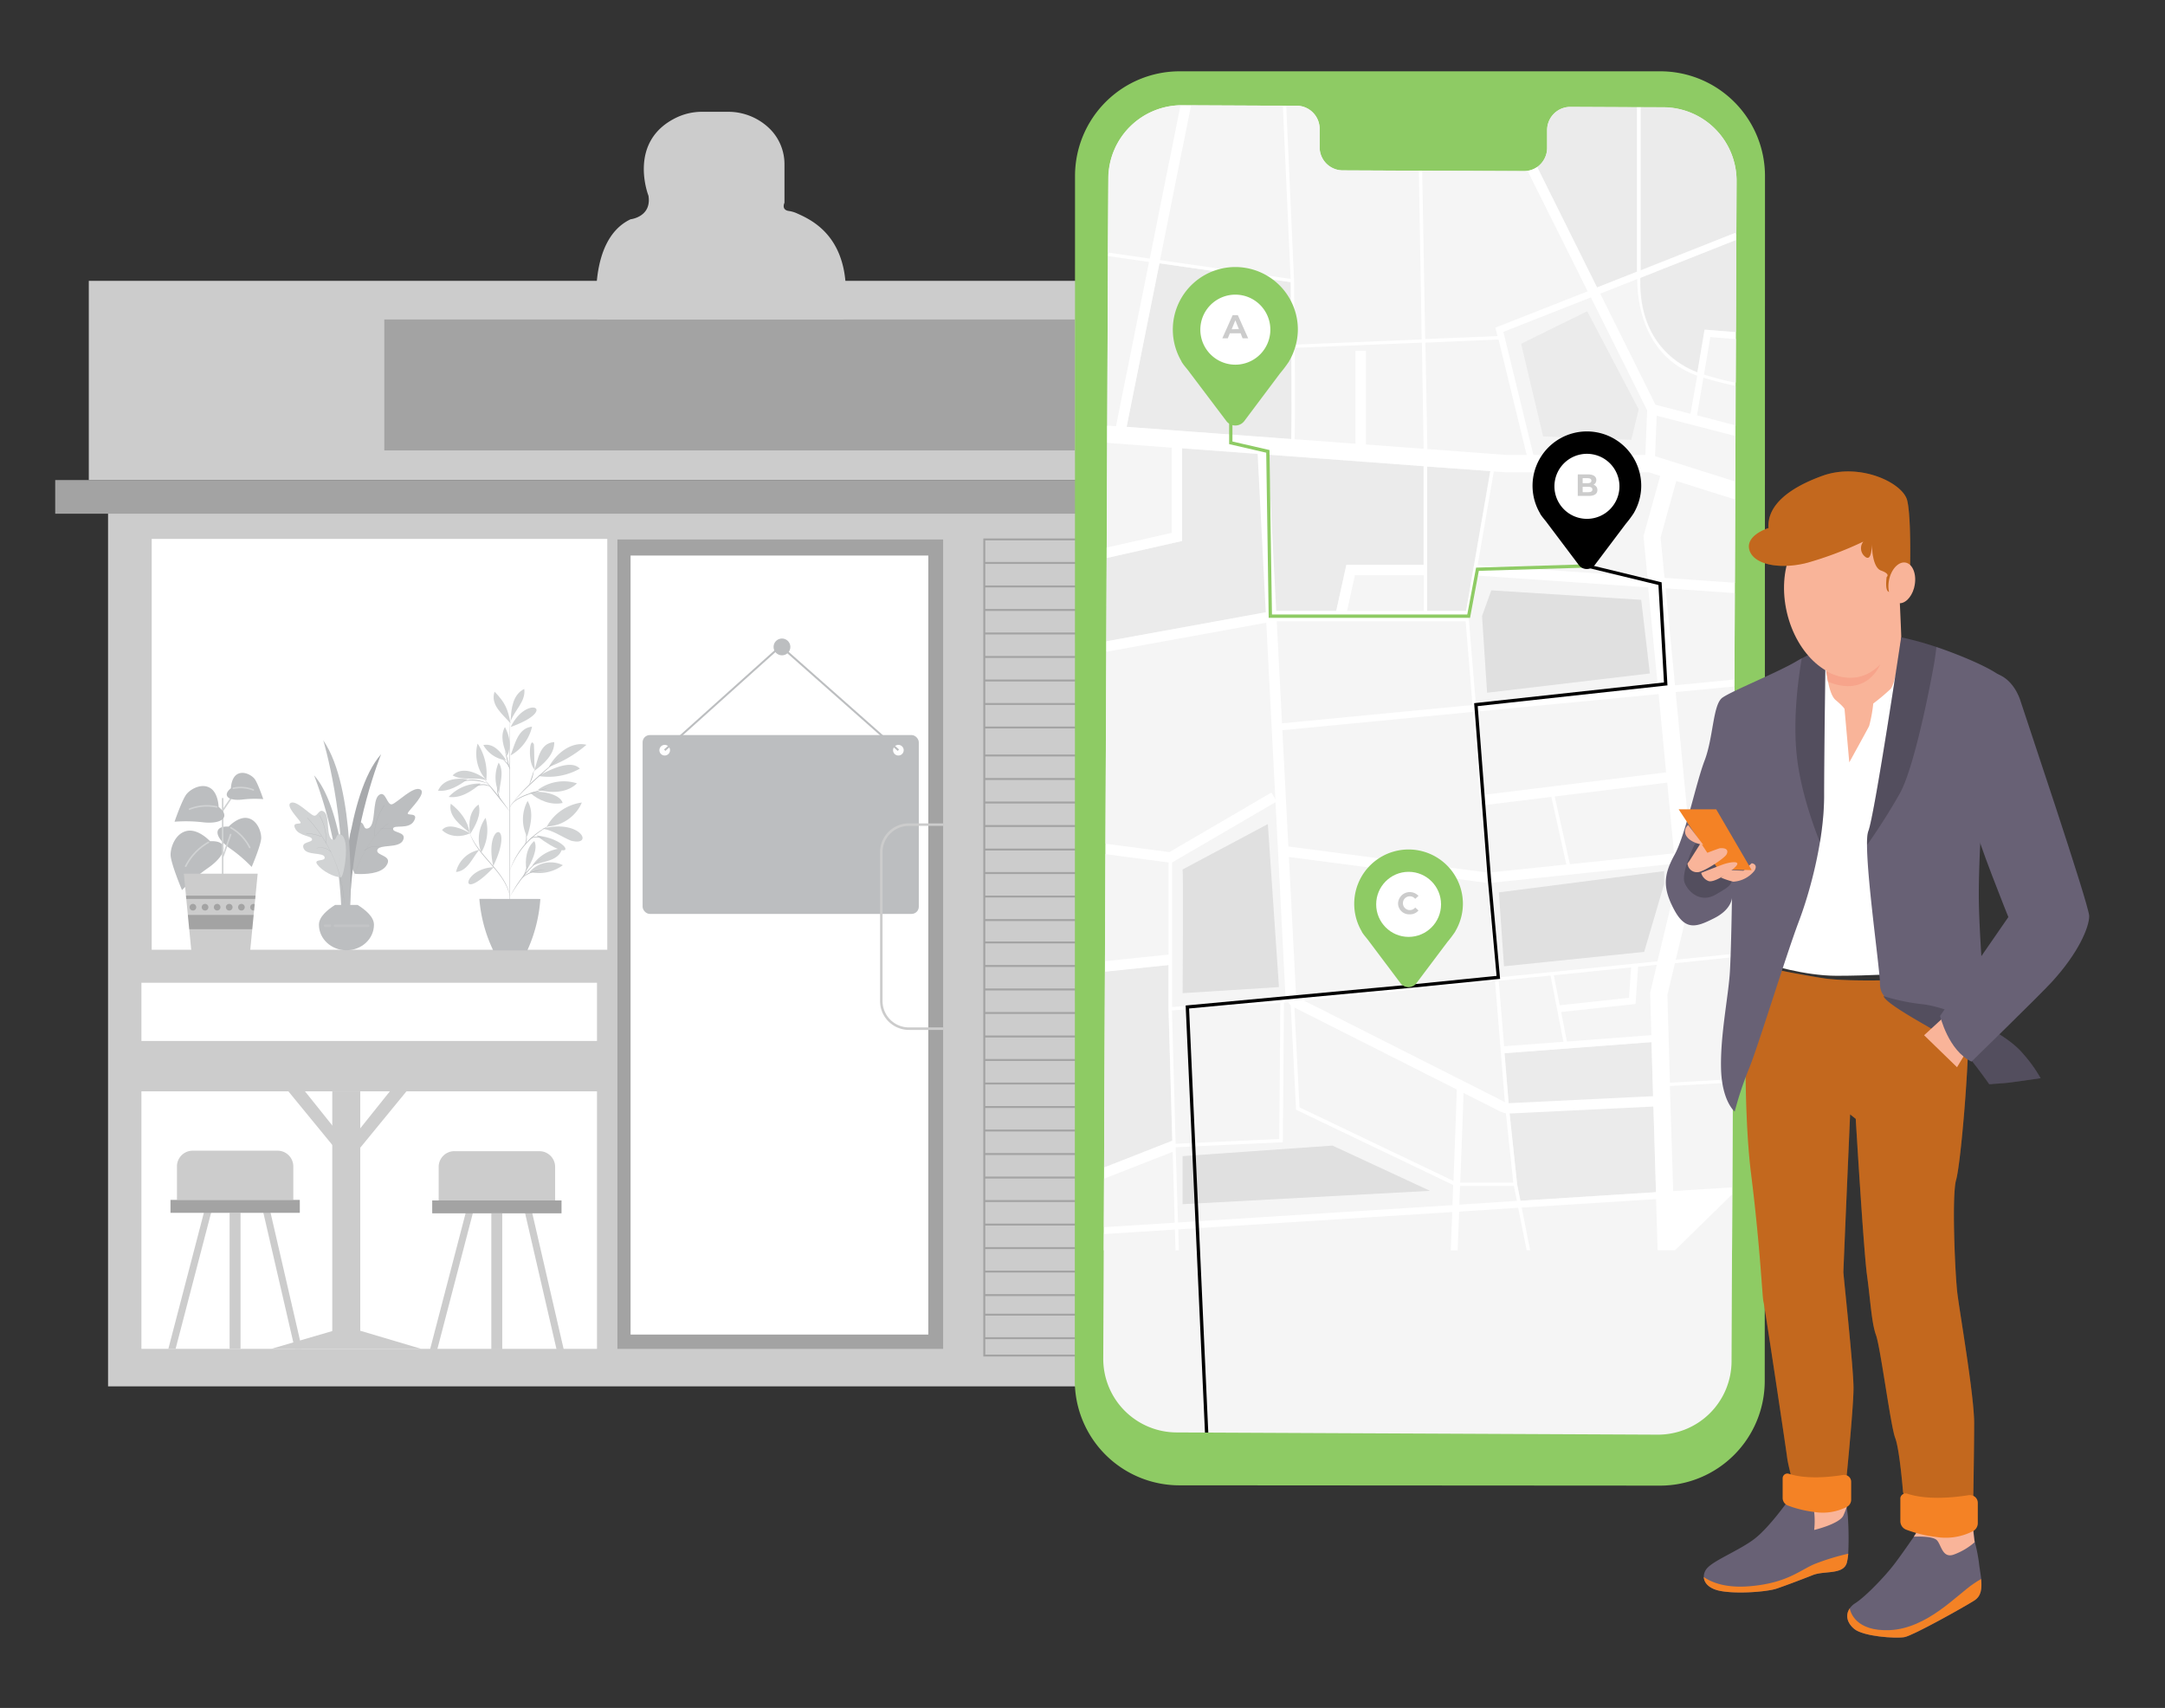 <svg id="bbd1e375-42e5-45ac-b0ba-266bc9dc78b2" data-name="Layer 1" xmlns="http://www.w3.org/2000/svg" width="865.76" height="682.89" viewBox="0 0 865.76 682.89"><rect x="0" y="0" width="865.76" height="682.89" fill="#333333" stroke="none"/><rect x="43.21" y="205.18" width="399.27" height="349.13" fill="#ccc"/><rect x="60.66" y="215.47" width="182.18" height="164.27" fill="#fff"/><rect x="246.9" y="215.69" width="130.25" height="323.62" opacity="0.2"/><rect x="35.51" y="112.29" width="402.85" height="79.67" fill="#ccc"/><rect x="22.09" y="191.96" width="416.28" height="13.43" fill="#ccc"/><rect x="22.09" y="191.96" width="416.28" height="13.43" opacity="0.2"/><rect x="56.55" y="392.94" width="182.18" height="146.37" fill="#fff"/><rect x="54.77" y="416.21" width="185.74" height="20.14" fill="#ccc"/><rect x="132.87" y="436.36" width="11.19" height="101.16" fill="#ccc"/><polygon points="113.58 434.23 134.77 460.08 134.77 452.36 117.31 430.54 113.58 434.23" fill="#ccc"/><polygon points="164.28 434.23 143.09 460.08 143.09 452.36 160.55 430.54 164.28 434.23" fill="#ccc"/><rect x="252.16" y="222.12" width="119.06" height="311.48" fill="#fff"/><rect x="256.97" y="293.9" width="110.45" height="71.51" rx="2.89" fill="#bcbec0"/><circle cx="265.81" cy="299.95" r="2.13" fill="#fff"/><circle cx="359.25" cy="299.95" r="2.13" fill="#fff"/><polygon points="358.99 300.24 312.19 258.85 266.07 300.24 265.55 299.66 312.19 257.8 312.45 258.03 359.51 299.65 358.99 300.24" fill="#bcbec0"/><path d="M377.15,411.29H363.47a11.05,11.05,0,0,1-11.05-11.05V340.71a11.05,11.05,0,0,1,11.05-11h13.68" fill="none" stroke="#ccc" stroke-miterlimit="10"/><g opacity="0.2"><path d="M438.75,542.39H393.21V215.29h45.54ZM394,541.6h44V216.08H394Z"/><rect x="393.6" y="224.69" width="44.76" height="0.78"/><rect x="393.6" y="234.09" width="44.76" height="0.78"/><rect x="393.6" y="243.49" width="44.76" height="0.78"/><rect x="393.6" y="252.89" width="44.76" height="0.78"/><rect x="393.6" y="262.29" width="44.76" height="0.78"/><rect x="393.6" y="271.69" width="44.76" height="0.78"/><rect x="393.6" y="281.09" width="44.76" height="0.78"/><rect x="393.6" y="290.49" width="44.76" height="0.78"/><rect x="393.6" y="301.68" width="44.76" height="0.78"/><rect x="393.6" y="311.08" width="44.76" height="0.78"/><rect x="393.6" y="320.48" width="44.76" height="0.78"/><rect x="393.6" y="329.88" width="44.76" height="0.78"/><rect x="393.6" y="339.28" width="44.76" height="0.78"/><rect x="393.6" y="348.68" width="44.76" height="0.78"/><rect x="393.6" y="358.08" width="44.76" height="0.78"/><rect x="393.6" y="367.48" width="44.76" height="0.78"/><rect x="393.6" y="376.43" width="44.76" height="0.78"/><rect x="393.6" y="385.83" width="44.76" height="0.78"/><rect x="393.6" y="395.23" width="44.76" height="0.78"/><rect x="393.6" y="404.63" width="44.76" height="0.78"/><rect x="393.6" y="414.03" width="44.76" height="0.78"/><rect x="393.6" y="423.43" width="44.76" height="0.78"/><rect x="393.6" y="432.83" width="44.76" height="0.78"/><rect x="393.6" y="442.23" width="44.76" height="0.78"/><rect x="393.6" y="451.63" width="44.76" height="0.78"/><rect x="393.6" y="461.03" width="44.76" height="0.78"/><rect x="393.6" y="470.43" width="44.76" height="0.78"/><rect x="393.6" y="479.83" width="44.76" height="0.78"/><rect x="393.6" y="489.23" width="44.76" height="0.78"/><rect x="393.6" y="498.63" width="44.76" height="0.78"/><rect x="393.6" y="508.03" width="44.76" height="0.78"/><rect x="393.6" y="517.43" width="44.76" height="0.78"/><rect x="393.6" y="525.26" width="44.76" height="0.78"/><rect x="393.6" y="534.66" width="44.76" height="0.78"/></g><rect x="153.68" y="127.73" width="276.17" height="52.37" opacity="0.2"/><path d="M238.92,127.73s-4.67-31.56,13.24-40.06c0,0,8.5-.9,7.16-9.4,0,0-8.73-22,11.56-31.44a23.7,23.7,0,0,1,10-2.13h10a23.71,23.71,0,0,1,17,6.85A19.93,19.93,0,0,1,313.7,66V81.07s-1.44,2.89,1.84,3.3a12,12,0,0,1,3.29,1c6.48,2.9,23.48,10.7,18.57,42.34Z" fill="#ccc"/><path d="M663.82,594l-192.14-.12a41.84,41.84,0,0,1-41.88-41.8V552l.09-481.65a41.84,41.84,0,0,1,41.84-41.84h0l192.24,0a41.88,41.88,0,0,1,41.83,41.86l-.1,481.65A41.87,41.87,0,0,1,663.93,594Z" fill="#8ecb64"/><path d="M665.16,42.92l-37.38-.17a9.27,9.27,0,0,0-9.12,9.4V59a9.25,9.25,0,0,1-9.07,9.45h0l-72.87-.34a9.26,9.26,0,0,1-9-9.48V51.79a9.26,9.26,0,0,0-9-9.54H505.45l-32.72-.16a29.42,29.42,0,0,0-29.55,29.29l-2,471.81a29.42,29.42,0,0,0,29.28,29.54l192.43.89a29.42,29.42,0,0,0,29.54-29.29l2-471.86a29.4,29.4,0,0,0-29.28-29.55Z" fill="#f5f5f5"/><path d="M583.51,484.41c-.23,5.69-.44,11-.61,15.48h27.64l-3.43-17Z" fill="#f5f5f5"/><path d="M471.16,491.52l.24,8.37H580.13c.19-4.71.4-9.92.6-15.31Z" fill="#f5f5f5"/><polygon points="608.54 482.82 611.94 499.89 662.9 499.89 662.29 479.42 608.54 482.82" fill="#f5f5f5"/><polygon points="586.26 244.26 595.89 188.39 570.66 186.53 570.66 244.26 586.26 244.26" fill="#ebebeb"/><polygon points="468.89 460.5 441.5 471.23 441.42 490.63 469.71 488.84 468.89 460.5" fill="#f5f5f5"/><polygon points="468.77 456.13 467.27 404.1 467.25 404.1 467.25 385.75 441.86 388.44 441.52 466.77 468.76 456.11 468.77 456.13" fill="#ebebeb"/><polygon points="467.25 344.79 442.05 341.46 441.87 384.28 467.25 381.6 467.25 344.79" fill="#f5f5f5"/><polygon points="655.05 386.53 653.99 401.44 624.23 404.65 626.54 416.45 660.32 413.9 659.82 396.99 662.51 385.78 655.05 386.53" fill="#f5f5f5"/><polygon points="601.42 418.34 625.15 416.56 619.99 390.06 599.26 392.16 601.42 418.34" fill="#f5f5f5"/><polygon points="601.65 421.09 603.46 443.18 606.67 473.47 608 480.1 662.21 476.67 660.4 416.66 601.65 421.09" fill="#ebebeb"/><path d="M508.35,316.83l2.09,3.57-41.82,24.42v57.84l44.13-3.12,85.1-8.61L594.74,353l-81.25-10.58.55-4.11,80.29,10.48L589,284.62l-79.53,7.65-.26-2.74,79.56-7.65-2.74-33.49H509.58L442.4,260.62l-.33,76.68,25.44,3.34ZM472.91,397.1s.32-47.63,0-49.47L507,329.49l4.42,65.18Z" fill="#f5f5f5"/><polygon points="652.27 386.81 621.36 389.93 623.71 401.93 651.41 398.94 652.27 386.81" fill="#f5f5f5"/><path d="M583.89,474.19c-.09,2.51-.19,5-.28,7.44l23-1.45-1.18-5.93Z" fill="#f5f5f5"/><polygon points="534.35 244.26 538.4 225.88 569.28 225.88 569.28 186.42 472.71 179.26 472.71 216.33 442.54 223.14 442.41 256.41 509.21 244.26 534.35 244.26" fill="#ebebeb"/><path d="M598.78,134.43l-.82-3.38,36.87-14.56-24-48.22a8.3,8.3,0,0,1-1.32.11l-40.78-.11,1.11,67.38Z" fill="#f5f5f5"/><path d="M654.67,108.62V42.88l-26.84-.13a9.26,9.26,0,0,0-9.11,9.4V59a9.61,9.61,0,0,1-4,7.78l24,48.18Z" fill="#ebebeb"/><path d="M516,111.45l-3.11-69.23h-7.47l-29.11-.13L463.87,104Zm-6.62-62.19,1,56.37L471.64,100l8.44-50.71Z" fill="#f5f5f5"/><path d="M517.45,111.65v.58c.07,5.41.19,15.12.27,25.52l50.78-2.07-1.08-67.41-30.74-.14a9.26,9.26,0,0,1-9-9.48V51.83a9.26,9.26,0,0,0-9-9.54H514.3l3.11,69.42Z" fill="#f5f5f5"/><path d="M459.77,103.36l12.37-61.29a29.39,29.39,0,0,0-28.88,29.26L443,101.88l.14-.9Z" fill="#f5f5f5"/><polygon points="468.57 178.96 442.74 177.05 442.57 218.89 468.57 213.02 468.57 178.96" fill="#f5f5f5"/><polygon points="459.49 104.73 443.06 102.36 442.78 170.13 446.31 170.4 459.49 104.73" fill="#f5f5f5"/><polygon points="511.67 455.34 512.11 400.93 468.65 404.01 470.19 457.31 511.67 455.34" fill="#f5f5f5"/><path d="M519.66,442.74l61.54,29.48c.74-19.26,1.39-37.27,1.33-38.37h1.32l.66-1.32c.87.43.87.43.41,13.56-.25,7.33-.62,17.08-1,26.83h21.29l-3.15-29.57-4.22-51.05-80.36,8.1Z" fill="#f5f5f5"/><polygon points="670.52 352.49 669.82 345.31 596.05 352.98 599.16 390.78 662.85 384.36 670.52 352.49" fill="#f5f5f5"/><polygon points="569.28 230.02 541.72 230.02 538.58 244.26 569.28 244.26 569.28 230.02" fill="#f5f5f5"/><path d="M659.13,234.83l-69-4.78-2.85,16.31,2.9,35.39,72.78-7Zm-66.48,11.49,3.7-10.28,59.95,3.79,3.46,29.44L594.67,277Z" fill="#f5f5f5"/><polygon points="666.29 308.79 663.26 277.49 590.43 284.5 593.16 317.8 666.29 308.79" fill="#f5f5f5"/><polygon points="469.79 491.6 441.54 493.38 441.42 491.54 441.38 499.89 470.03 499.89 469.79 491.6" fill="#f5f5f5"/><path d="M693.94,93.08l.41,1,.09-21.66a29.4,29.4,0,0,0-29.28-29.55H656v65.19Z" fill="#ebebeb"/><path d="M581.15,473.77l-62.83-30.09-2.21-43.14-2.64.27L513,456.66l-42.81,2v1.24h0l.84,28.79,109.76-6.93C580.94,479.14,581,476.44,581.15,473.77ZM472.91,462.25,532.84,458l39,18.09-98.93,5.29Z" fill="#f5f5f5"/><path d="M676.08,165.49l2.64-15.24c-22.49-8.05-24.09-31.54-24-38.64L640,117.42l22.14,44.44Z" fill="#f5f5f5"/><polygon points="595.72 348.86 626.34 345.67 620.3 318.63 593.51 321.92 595.72 348.86" fill="#f5f5f5"/><polygon points="661.79 192.01 604.59 192.01 599.83 191.65 593.38 229.11 661.27 233.81 659.7 217.52 666.38 193.46 661.79 192.01" fill="#f5f5f5"/><path d="M657.83,182l.72-17.87L636.05,119,601.2,132.74l12,49.22Zm-23.12-57.52,20.61,39.2-3,12.21-35.26-1.32-8.82-37.05Z" fill="#f5f5f5"/><polygon points="666.74 397.7 667.79 432.82 692.58 431.42 692.64 432.81 667.83 434.19 669.09 476.23 692.52 474.75 692.7 477.5 669.17 478.99 669.81 499.89 692.63 499.89 693.13 382.68 669.78 385.04 666.74 397.7" fill="#f5f5f5"/><path d="M516.09,112.84l-52.49-7.52-13.13,65.4,65.84,4.88C516.58,165.52,516.35,134.63,516.09,112.84Z" fill="#ebebeb"/><polygon points="602.41 181.96 610.35 181.96 599.11 135.81 569.9 137 570.6 179.61 602.41 181.96" fill="#f5f5f5"/><path d="M517.66,175.68l51.61,3.82-.74-42.42-50.8,2.08C517.83,153.49,517.87,168.84,517.66,175.68Z" fill="#f5f5f5"/><polygon points="666.68 312.91 621.68 318.45 627.73 345.53 669.42 341.19 666.68 312.91" fill="#f5f5f5"/><path d="M678.88,148.86l2.89-17.07,12.42,1,.16-36.84L656,111.08C655.25,137,671.53,146.09,678.88,148.86Z" fill="#ebebeb"/><polygon points="664.13 214.98 665.69 231.13 693.77 233.08 693.9 199.8 670.4 192.38 664.13 214.98" fill="#f5f5f5"/><path d="M677.49,353l-7.37,30.64,23-2.31.15-32.16c-7.07-1.85-13.24-3.37-16.56-4Z" fill="#f5f5f5"/><polygon points="661.96 182.48 693.94 192.59 694.01 174.39 662.59 166.28 661.96 182.48" fill="#f5f5f5"/><path d="M676.33,340.93a172.1,172.1,0,0,1,17,4l.29-70.27-23.46,2.25Z" fill="#f5f5f5"/><polygon points="669.85 274.08 693.6 271.8 693.74 237.22 666.1 235.31 669.85 274.08" fill="#f5f5f5"/><path d="M681.53,149.73c4.51,1.32,8.69,2.43,12.57,3.22l.08-17.46-10.11-.79Z" fill="#f5f5f5"/><path d="M678.76,166.19l15.27,4V154.39c-4-.8-8.21-1.87-12.79-3.26Z" fill="#f5f5f5"/><path d="M692.7,477.5l-.17-2.75-23.44,1.48-1.32-42,24.81-1.39v-1.32l-24.8,1.39-1-35.12,3-12.66,23.34-2.41v-1.32l-23,2.31L677.48,353l-.77-7.84c3.32.64,9.49,2.16,16.56,4v-4.34c-9.5-2.48-14.39-3.53-17-4l-6.2-64.11,23.46-2.24v-2.78L669.82,274l-3.76-38.77,27.64,1.9V233l-28.08-1.95-1.56-16.15,6.27-22.6,23.51,7.42v-7.21l-32-10.11.65-16.2,31.4,8.12v-4.27l-15.27-4L681.17,151c4.58,1.39,8.84,2.46,12.8,3.26V153c-3.88-.78-8.06-1.84-12.57-3.22l2.54-15,10.11.8v-2.77l-12.43-1-2.88,17.1c-7.36-2.77-23.64-11.91-22.85-37.8L694.26,95.9V94.13l-.41-1-37.78,15V42.88h-1.45v65.74l-16,6.32L614.69,66.76a8.77,8.77,0,0,1-3.85,1.51l24.06,48.21L598,131l.82,3.39-28.9,1.18-1.2-67.33h-1.32l1.11,67.49-50.79,2.07c-.08-10.4-.2-20.11-.26-25.52v-.58h0l-3.11-69.42H513l3.11,69.23L463.87,104,476.3,42.1h-4.22l-12.31,61.29L443.19,101l-.13.9v.48l16.43,2.36-13.23,65.67-3.54-.26v6.91L468.55,179v34.06l-26,5.87v4.17l30.16-6.82V179.22l96.59,7.16v39.46H538.4l-4.06,18.42H509.19L442.4,256.41v4.2l67.18-12.22h76.51l2.74,33.49-79.57,7.65.26,2.74,79.53-7.65,5.29,64.17L514,338.29l-.54,4.1L594.69,353l3.16,37.95-85,8.57-44.13,3.12v-57.8l41.81-24.38-2.09-3.58-40.83,23.82-25.45-3.35v4.17l25.14,3.32v36.82l-25.37,2.64v4.21l25.39-2.65V404.1h0l1.49,52h0L441.55,466.8v4.46l27.39-10.73.82,28.34-28.29,1.79v.91l.12,1.84,28.25-1.79.24,8.3h1.32l-.24-8.38,109.57-6.93c-.2,5.38-.41,10.58-.6,15.31h2.77c.17-4.45.38-9.79.61-15.48l23.6-1.53,3.39,17h1.4l-3.4-17.07,53.75-3.4.61,20.47h6.91m-86.2-18.26c.09-2.45.19-4.93.28-7.44h21.54l1.18,5.93ZM608,480.1l-1.32-6.62-3.22-30.29-1.81-22.08,58.76-4.44,1.8,60Zm13.36-90.17,30.91-3.12-.86,12.13-27.7,3Zm-1.32.13,5.16,26.47-23.72,1.79-2.16-26.19Zm40.33,23.82-33.78,2.56-2.3-11.81,29.76-3.2,1-14.91,7.47-.76L659.88,397Zm-40-95.26,6,27.05-30.62,3.19-2.22-26.94Zm7.43,26.91-6.1-27.08,45-5.54,2.74,28.28Zm31-114.87-67.9-4.7,6.46-37.46,4.75.34h57.2l4.59,1.45-6.68,24.07Zm-4.09-119.09c0,7.1,1.49,30.59,24,38.64L676,165.45l-14-3.63-22.07-44.4Zm-18.53,7.34,22.5,45.14-.72,17.87H613.19l-12-49.22Zm-36.93,16.85,11.25,46.15h-7.94l-31.76-2.36L570,137ZM568.59,137l.7,42.44-51.6-3.83c.21-6.88.17-22.19.07-36.53ZM463.66,105.26l52.49,7.53c.27,21.79.49,52.67.23,62.74l-65.84-4.88ZM596,188.34l-9.72,55.92h-15.6V186.53ZM541.81,230h27.56v14.29H538.68Zm45.45,16.39,2.81-16.31,69,4.78,3.9,39.86-72.78,7Zm76,31.13,3,31.3-73.12,9-2.74-33.3ZM596,353l73.77-7.67.7,7.18-7.67,31.87-63.64,6.42Zm6,90.32,3.15,29.57H583.94c.37-9.75.74-19.5,1-26.83.47-13.13.47-13.13-.41-13.57l-.66,1.33h-1.32c.07,1.15-.58,19.16-1.32,38.37l-61.56-29.43-2.17-42.34,80.36-8.1Zm-90-42.34-.44,54.41-41.44,1.93L468.65,404Zm-41.82,59h0V458.7l42.81-2,.45-55.86,2.64-.26,2.21,43.13,62.83,30.09c-.11,2.65-.21,5.38-.3,8.05l-109.76,6.93Z" fill="#fff"/><polygon points="532.84 458.04 472.91 462.25 472.91 481.47 571.84 476.13 532.84 458.04" fill="#e0e0e0"/><polygon points="656.3 239.83 596.35 236.04 592.65 246.32 594.67 276.98 659.76 269.27 656.3 239.83" fill="#e0e0e0"/><polygon points="652.34 175.85 655.3 163.64 634.71 124.44 608.28 137.45 617.08 174.51 652.34 175.85" fill="#ebebeb"/><path d="M472.91,347.63c.32,1.79,0,49.47,0,49.47l38.53-2.43L507,329.49Z" fill="#e0e0e0"/><polygon points="601.43 386.36 599.38 356.8 665.48 348.3 665.48 353.41 657.49 380.59 601.43 386.36" fill="#e0e0e0"/><path d="M663,461.66l-.83-19.28-58.09,2.82a8.57,8.57,0,0,1-4.39-.92l-82.41-41.62a6,6,0,0,1-3.27-5L502.84,180.11a3.61,3.61,0,0,1,1.09-2.79,3.69,3.69,0,0,1,2.8-1L542.05,179V140.31h4.19v39.11a3.65,3.65,0,0,1-3.67,3.64h-.23l-35.29-2.65,11.19,217a1.83,1.83,0,0,0,1,1.55l82.41,41.61a4.41,4.41,0,0,0,2.31.49l58.58-2.84a3.67,3.67,0,0,1,3.84,3.48h0l.85,19.76Z" fill="#fff"/><polyline points="481.85 572.78 474.13 402.03 564.45 393.62 598.45 390.18 594.88 350.87 589.49 281.15 665.4 272.86 663.19 233.89 634.44 226.91 634.75 225.63 664.46 232.83 666.8 274.03 590.92 282.33 596.21 350.77 599.87 391.38 564.58 394.93 475.5 403.23 483.18 572.79"/><polygon points="587.85 247.03 507.34 247.03 506.35 181 491.52 177.57 491.52 166.28 492.84 166.28 492.84 176.53 507.65 179.94 508.64 245.7 586.75 245.7 590.27 226.95 634.57 225.62 634.61 226.94 591.37 228.24 587.85 247.03" fill="#8ecb64"/><path d="M585,361.43a21.73,21.73,0,1,0-40.44,11h0v.09c.82,1.41,1.87,2.41,2.93,3.89l12.61,16.77a4,4,0,0,0,5.57.68,4,4,0,0,0,.69-.68l12.4-16.49a49.39,49.39,0,0,0,3.16-4.19v-.07h0A21.69,21.69,0,0,0,585,361.43Z" fill="#8ecb64"/><ellipse cx="563.29" cy="361.59" rx="12.97" ry="13.01" fill="#fff"/><path d="M559.07,361.14a4.7,4.7,0,0,1,8.17-2.92l-1.32,1.17a2.76,2.76,0,1,0,0,3.47l1.32,1.18a4.34,4.34,0,0,1-3.53,1.53,4.41,4.41,0,0,1-4.64-4.16Z" fill="#ccc"/><path d="M739.09,621.22a21.68,21.68,0,0,1-.56,3.58c-1.35,4.93-9,3.15-13.52,4.93s-10.36,4-14.42,5.4-16.65,2.27-23,.9c-4.17-.88-6.17-3.15-6.26-5.5a5.09,5.09,0,0,1,1.32-3.5c2.69-3.15,13-7.21,18.9-11.71S715.08,600,715.08,600c8.55,2.27,23,.46,23,.46s.88,4.93.88,6.31A129,129,0,0,1,739.09,621.22Z" fill="#686175" data-primary="true"/><path d="M739.09,621.22a21.68,21.68,0,0,1-.56,3.58c-1.35,4.93-9,3.15-13.52,4.93s-10.36,4-14.42,5.4-16.65,2.27-23,.9c-4.17-.88-6.17-3.15-6.26-5.5,2.3,1.64,7.9,4.62,18.54,3.68,14.79-1.27,19.83-6.39,25.92-8.93A93.07,93.07,0,0,1,739.09,621.22Z" fill="#f48225" data-secondary="true"/><path d="M738.46,602.73c-.2-1.25-.38-2.25-.38-2.25a101.89,101.89,0,0,1-13.64.65l-.33.25s.9-.46,1.36,3.15a33.33,33.33,0,0,1,0,7.2s10.25-2.43,11.71-5.85C737.61,604.88,738.05,603.78,738.46,602.73Z" fill="#f9b499"/><path d="M789.49,639.94c-4.14,2.63-24.44,14-27.92,14.63s-16.42-.23-20.09-3.28c-2.87-2.37-3.64-5.54-1.79-8.21a7.7,7.7,0,0,1,2.24-2.09c4.36-2.84,12-10.92,15.5-15.5s9-12.66,9-12.66l.43-2.4,22.27.66s.42,4.79.64,5.68a64.84,64.84,0,0,1,1.75,9.38c.27,1.85.56,3.59.74,5.19C792.56,635.18,792.34,638.1,789.49,639.94Z" fill="#686175" data-primary="true"/><path d="M789.49,639.94c-4.14,2.63-24.44,14-27.92,14.63s-16.42-.23-20.09-3.28c-2.87-2.37-3.64-5.54-1.79-8.21.28,1.52,2.38,9.26,15.95,8.7,15-.64,26.85-14.07,33.57-18.56,1.06-.72,2.07-1.34,3-1.88C792.56,635.18,792.34,638.1,789.49,639.94Z" fill="#f48225" data-secondary="true"/><path d="M789,611.14l-22.27-.66-.42,2.4-1,1.52c.56,0,7.24-.36,9.11,1.32s2.19,7.42,6.77,5.89a26.31,26.31,0,0,0,8.47-5C789.37,615.29,789,611.14,789,611.14Z" fill="#f9b499"/><path d="M698.44,393.29s-1.81,47.3,1.81,76.12,4.5,49.55,4.92,50.91,9,58.54,9.45,62.16,1.8,7.65,1.8,9,1.35,1.8,8.12,3.61a24.22,24.22,0,0,0,13.51-.9s3.15-31.07,3.15-39.19-4.05-45-4.05-46.39,2.69-63.05,2.69-63.05l2.25,1.79s3.15,52.7,4.52,62.61,1.79,18.91,3.59,23.87,5.87,36.48,7.66,41.06S761,596.5,761,596.5l1.35,5.41s1.8,4.92,13.13,4.92S789,604.12,789,604.12s.44-23.86.44-35.12-5.86-44.59-6.75-52.25-2.26-38.74-.46-45,4.93-43.23,4.93-59a180.69,180.69,0,0,0-.9-22.07s-42.78,2.69-57.2.44-27.92-5.4-27.92-5.4Z" fill="#f48225" data-secondary="true"/><path d="M698.44,393.29s-1.81,47.3,1.81,76.12,4.5,49.55,4.92,50.91,9,58.54,9.45,62.16,1.8,7.65,1.8,9,1.35,1.8,8.12,3.61a24.22,24.22,0,0,0,13.51-.9s3.15-31.07,3.15-39.19-4.05-45-4.05-46.39,2.69-63.05,2.69-63.05l2.25,1.79s3.15,52.7,4.52,62.61,1.79,18.91,3.59,23.87,5.87,36.48,7.66,41.06S761,596.5,761,596.5l1.35,5.41s1.8,4.92,13.13,4.92S789,604.12,789,604.12s.44-23.86.44-35.12-5.86-44.59-6.75-52.25-2.26-38.74-.46-45,4.93-43.23,4.93-59a180.69,180.69,0,0,0-.9-22.07s-42.78,2.69-57.2.44-27.92-5.4-27.92-5.4Z" opacity="0.2"/><path d="M766,258.62s-15.76-1.79-23.42.46-17.11,4.93-19.82,12.16-16,114.18-16,114.18,14.63,4.73,27.69,4.73,27-.9,27-.9,1.35-57.66,4.5-68S766,258.62,766,258.62Z" fill="#fff"/><path d="M730.23,266s.56,11.18,3.83,13.91,3.55,3.56,3.55,3.56l1.9,21.35s7.11-12.87,7.93-14.52a55,55,0,0,0,1.65-9,82.84,82.84,0,0,0,6.83-5.73c2.45-2.46,4.37-18.83,4.37-20.76s-.9-21-.9-21-5.39,21.55-11.67,27.28-12.28,6.29-13.64,6S730.23,266,730.23,266Z" fill="#f9b499"/><path d="M730,262.71s-.56,39.6-.56,55.69-4.92,36.31-10.1,50-16.42,50.37-19.92,58.84a136.55,136.55,0,0,0-5.73,17.2s-5.19-4.11-5.47-17.48,3-28.93,3.55-38.49.82-29.56.82-29.56,0,4.63-7.09,8.21-11.5,5.19-16.11-3.55-4.09-13.93.27-21.84,8.46-28.4,12-37.67,3.28-22.39,7.11-25.11,22.11-10.1,29.48-14.47,10.38-4.37,10.38-4.37S729.69,259.44,730,262.71Z" fill="#686175" data-primary="true"/><path d="M677.57,337.78s-5.47,11.3-3.91,15.19,6.57,8.21,12.48,4.68,7.78-3.89,5.83-11.3S682.62,333.49,677.57,337.78Z" fill="#686175" data-primary="true"/><path d="M677.57,337.78s-5.47,11.3-3.91,15.19,6.57,8.21,12.48,4.68,7.78-3.89,5.83-11.3S682.62,333.49,677.57,337.78Z" opacity="0.2"/><path d="M728.61,260s-2.38,0-8.07,3.05c-1.26,7.19-3.69,23.93-2,39.27,1.41,13,6.08,26.49,9.25,34.49a117.33,117.33,0,0,0,1.64-18.43c0-16.09.56-55.69.56-55.69C729.69,259.44,728.61,260,728.61,260Z" opacity="0.2"/><path d="M674.82,345.43l6.57-10.38,5.46,8.74a67.28,67.28,0,0,1-7.64,3.83A21.43,21.43,0,0,1,674.82,345.43Z" fill="#f9b499"/><path d="M688.19,350.89a31.67,31.67,0,0,0,4.93,1.64,11.75,11.75,0,0,0,8.46-4.37c1.64-2.73-1.1-3-1.1-3l-3.29,3-5.47-.26Z" fill="#f9b499"/><polygon points="671.28 323.59 687.11 347.62 700.48 347.9 686.29 323.59 671.28 323.59" fill="#f48225" data-secondary="true"/><path d="M687.67,339.16s-12.83,4.37-12.83,6.27a3.75,3.75,0,0,0,4.09,3.29c2.18,0,10.64-5.47,11.5-7.11S690.38,338.88,687.67,339.16Z" fill="#f9b499"/><path d="M680.28,349a4.8,4.8,0,0,0,3,3.29c2.46.8,9.85-4.37,11.2-6.29s-2.74-1.37-5.73-.27S680.28,349,680.28,349Z" fill="#f9b499"/><path d="M675.09,329.88a3.28,3.28,0,0,0-.56,4.61v0c1.93,2.73,6.57,3.29,6.57,3.29Z" fill="#f9b499"/><path d="M760.27,254.8s-10.64,71.26-13.14,77.53,4.65,54.46,4.65,61,6.27,7.65,8.72,9,22.4,10.93,25.39,15.84,10.66,15.29,10.66,15.29-4.58-46.35-5.19-71.39c-.25-10.1.54-25.11.54-25.11s11.5-59.52,10.38-63.89S782.9,261.6,775,258.9A126.56,126.56,0,0,0,760.27,254.8Z" fill="#686175" data-primary="true"/><path d="M773.64,264c.28-1.86.54-3.85.74-5.39a126,126,0,0,0-14.11-3.89S749.63,326,747.13,332.28a16.49,16.49,0,0,0-.49,5.55c1.45-2,7.55-10.77,13.06-20.56C766,306.12,773.06,267.9,773.64,264Z" opacity="0.2"/><path d="M753.18,398.27A82.15,82.15,0,0,0,769,401.55c9.56,1.08,32.15,10.1,40.2,20a56.86,56.86,0,0,1,6.83,9.55s-11.28,1.65-13.46,1.86-7.1.54-7.1.54-8.74-12.56-13.14-16.11S754.8,402.35,753.18,398.27Z" fill="#686175" data-primary="true"/><path d="M753.18,398.27A82.15,82.15,0,0,0,769,401.55c9.56,1.08,32.15,10.1,40.2,20a56.86,56.86,0,0,1,6.83,9.55s-11.28,1.65-13.46,1.86-7.1.54-7.1.54-8.74-12.56-13.14-16.11S754.8,402.35,753.18,398.27Z" opacity="0.2"/><path d="M712.86,591.13v7.79a3.26,3.26,0,0,0,2,3,44.71,44.71,0,0,0,10.62,2.61,21.2,21.2,0,0,0,13.14-2.07,3.26,3.26,0,0,0,1.64-2.85v-7.13a2.74,2.74,0,0,0-2.72-2.76,3.44,3.44,0,0,0-.46,0c-4.93.81-14.62,1.89-21.83-.49a1.89,1.89,0,0,0-2.32,1.33A2,2,0,0,0,712.86,591.13Z" fill="#f48225" data-secondary="true"/><path d="M759.93,599.41v8.79a3.64,3.64,0,0,0,2.25,3.38,51,51,0,0,0,12,2.94A23.85,23.85,0,0,0,789,612.19a3.65,3.65,0,0,0,1.9-3.29v-8a3.09,3.09,0,0,0-3.08-3.1,2.94,2.94,0,0,0-.51,0c-5.57.9-16.43,2.11-24.64-.58a2.15,2.15,0,0,0-2.68,1.43A2,2,0,0,0,759.93,599.41Z" fill="#f48225" data-secondary="true"/><polygon points="778.32 405.74 769.43 413.92 782.59 426.71 787.55 418.53 778.32 405.74" fill="#f9b499"/><path d="M790.57,307.22s-1.9,16.11-1.1,21.84,13.65,37.61,13.65,37.61l-27.3,39.51s3.29,13.91,12.57,18.28c0,0,26.83-26.13,31.94-31.66,10.94-11.86,15.12-22.16,15.12-26.53s-26.86-83.9-27.41-85.82-3.28-9.28-10.1-11.2" fill="#686175" data-primary="true"/><polygon points="108.47 539.31 133.09 532.14 144.28 532.14 168.45 539.31 108.47 539.31" fill="#ccc"/><path d="M77,460.08h34a6.29,6.29,0,0,1,6.29,6.29v13.41a0,0,0,0,1,0,0H70.76a0,0,0,0,1,0,0V466.37A6.29,6.29,0,0,1,77,460.08Z" fill="#ccc"/><rect x="91.82" y="484.92" width="4.36" height="54.38" fill="#ccc"/><polygon points="70.22 539.31 67.32 539.31 82.22 482.24 84.94 482.89 70.22 539.31" fill="#ccc"/><polygon points="120.76 539.31 117.89 539.31 104.81 482.7 107.53 482.01 120.76 539.31" fill="#ccc"/><rect x="68.18" y="479.77" width="51.7" height="5.15" fill="#ccc"/><rect x="68.18" y="479.77" width="51.7" height="5.15" opacity="0.2"/><path d="M181.7,460.28h34a6.29,6.29,0,0,1,6.29,6.29V480a0,0,0,0,1,0,0H175.42a0,0,0,0,1,0,0V466.56a6.29,6.29,0,0,1,6.29-6.29Z" fill="#ccc"/><rect x="196.48" y="485.12" width="4.36" height="54.38" fill="#ccc"/><polygon points="174.87 539.5 171.98 539.5 186.88 482.43 189.6 483.09 174.87 539.5" fill="#ccc"/><polygon points="225.42 539.5 222.55 539.5 209.47 482.89 212.19 482.21 225.42 539.5" fill="#ccc"/><rect x="172.84" y="479.97" width="51.7" height="5.15" fill="#ccc"/><rect x="172.84" y="479.97" width="51.7" height="5.15" opacity="0.2"/><circle cx="312.7" cy="258.66" r="3.36" fill="#bcbec0"/><path d="M519,131.79a25,25,0,1,0-46.54,12.67h0v.1c.95,1.61,2.16,2.77,3.37,4.48l14.56,19.28a4.5,4.5,0,0,0,7.21,0l14.25-19a55,55,0,0,0,3.64-4.83v-.07h0A25.25,25.25,0,0,0,519,131.79Z" fill="#8ecb64"/><path d="M494,145.81a14,14,0,1,1,14-14.09v.07A14,14,0,0,1,494,145.81Z" fill="#fff"/><path d="M496.11,133.26h-4.3l-.82,2H488.8l4.12-9.26H495l4.12,9.26h-2.23Zm-.68-1.63L494,128.07l-1.46,3.56Z" fill="#ccc"/><path d="M212.59,370.87c0,.07-4.37.12-9.76.12s-9.75-.05-9.75-.12,4.37-.13,9.75-.13S212.59,370.8,212.59,370.87Z" fill="#fafafa"/><path d="M212.29,373.25c0,.07-4.1.13-9.15.13s-9.15-.06-9.15-.13,4.1-.12,9.15-.12S212.29,373.18,212.29,373.25Z" fill="#fafafa"/><path d="M139.14,362.46S137.8,323.74,125.6,310a168.59,168.59,0,0,1,10.87,52.91Z" fill="#bcbec0"/><path d="M141.67,348.91c.05.07-.37.47,1,.53,3.41.15,9.43-.06,11.7-3.15,3.24-4.41-4.23-4-3.48-6.46s8.73-.43,10.3-3.9-4.25-2.81-4-4.6,6.37.55,8.39-3.14-3.31-1.73-2.44-3.25,7.65-7.88,4.91-9.31-9.11,5.21-11.21,5.93-2.57-5.82-5.33-3.65-1,12-4.21,13.24c-2.39.9-1.08-2.63-4-2.5C139.29,328.81,137.93,342.61,141.67,348.91Z" fill="#bcbec0"/><path d="M139.09,361.89h0a0,0,0,0,1,0-.05,61.2,61.2,0,0,1,3.74-15,49.33,49.33,0,0,1,5.41-10.12,32.12,32.12,0,0,1,7-7.53s0,0,0,0,0,0,0,.06a32.44,32.44,0,0,0-7,7.51c-3.34,4.76-7.64,13-9.13,25.07A0,0,0,0,1,139.09,361.89Z" fill="#a7a9ac"/><path d="M157.22,331.53h0a10.92,10.92,0,0,0-5.12-.06s-.05,0-.05,0a0,0,0,0,1,0-.06,11.13,11.13,0,0,1,5.17.06,0,0,0,0,1,0,.05S157.24,331.53,157.22,331.53Z" fill="#a7a9ac"/><path d="M149.63,334.24a0,0,0,0,1,0,0,22.36,22.36,0,0,1,4-12.25s0,0,.06,0a0,0,0,0,1,0,.06,22.25,22.25,0,0,0-4,12.2,0,0,0,0,1,0,0Z" fill="#a7a9ac"/><path d="M145.69,340.09l0,0a0,0,0,0,1,0-.05,6.88,6.88,0,0,1,6.7-1.32,0,0,0,0,1,0,.05s0,0,0,0a6.81,6.81,0,0,0-6.61,1.31Z" fill="#a7a9ac"/><path d="M143.61,344.17s0,0,0,0a16.82,16.82,0,0,1-.67-8.48s0,0,0,0,0,0,0,.05a16.63,16.63,0,0,0,.67,8.43,0,0,0,0,1,0,.06Z" fill="#a7a9ac"/><path d="M136.84,361.84s1.54-44.51,15.58-60.31c0,0-11.45,27.75-12.48,60.82Z" fill="#a7a9ac"/><path d="M140,362.07s2.5-46.83-10.73-66.08c0,0,9.43,31.24,7.45,66Z" fill="#bcbec0"/><path d="M136.37,350.75c-2.8.05-7.59-2.54-9.46-5.07s3.45-1,2.9-3-7.16-.53-8.38-3.42,3.55-2.23,3.36-3.7-5.13-1.18-6.72-4.23,2.76-1.35,2.08-2.62S114,322.08,116.3,321s7.39,4.47,9.1,5.08,2.11-3.23,4.34-1.39.55,9.9,3.18,11c2,.79,1.12-2.89,3.38-2C140.23,335.27,137.51,350.73,136.37,350.75Z" fill="#d1d3d4"/><path d="M137.62,361.18a0,0,0,0,1,0,0,52.93,52.93,0,0,0-7.68-24.75,51.71,51.71,0,0,0-7.08-9.4,0,0,0,0,1,0-.05,0,0,0,0,1,.06,0,52.76,52.76,0,0,1,7.09,9.42,57.07,57.07,0,0,1,5,10.8,49.27,49.27,0,0,1,2.65,14,0,0,0,0,1,0,0Z" fill="#a7a9ac"/><path d="M128.39,334.52h0a14.4,14.4,0,0,0-5.86-1.17h0a0,0,0,0,1,0-.08,14.54,14.54,0,0,1,5.89,1.17,0,0,0,0,1,0,.05A0,0,0,0,1,128.39,334.52Z" fill="#a7a9ac"/><path d="M130.33,337.13h0s0,0,0-.05a19.39,19.39,0,0,0-2.57-11s0-.05,0-.06a0,0,0,0,1,.06,0,19.55,19.55,0,0,1,2.58,11.06A0,0,0,0,1,130.33,337.13Z" fill="#a7a9ac"/><path d="M132.34,340.58h0a6.13,6.13,0,0,0-5.73-1.43s0,0,0,0a.05.05,0,0,1,0-.05,6.18,6.18,0,0,1,5.8,1.45s0,0,0,.06Z" fill="#a7a9ac"/><path d="M134.88,346.26h0a0,0,0,0,1,0-.06,14.63,14.63,0,0,0,1.23-7.38,0,0,0,0,1,0-.05,0,0,0,0,1,0,0,14.72,14.72,0,0,1-1.24,7.43Z" fill="#a7a9ac"/><path d="M127.54,369.72c0,5.65,4.91,10.22,11,10.22s11-4.57,11-10.22c0-3.18-3.49-6-6.53-7.9H134C131,363.7,127.54,366.54,127.54,369.72Z" fill="#bcbec0"/><g opacity="0.1"><path d="M131.88,370.65H130a.5.5,0,0,1-.5-.5.5.5,0,0,1,.5-.5h1.91a.5.5,0,0,1,.5.5A.5.5,0,0,1,131.88,370.65Z" fill="#fff"/></g><g opacity="0.1"><path d="M147.18,370.65H134a.5.5,0,0,1-.5-.5.5.5,0,0,1,.5-.5h13.21a.5.5,0,0,1,.5.5A.5.5,0,0,1,147.18,370.65Z" fill="#fff"/></g><path d="M731,272.58l-.81-4.39S742,276,751.9,265.55C751.9,265.55,746.89,279.06,731,272.58Z" fill="#f7a48b"/><ellipse cx="736.31" cy="239.83" rx="22.35" ry="31.48" transform="translate(-35.13 172.4) rotate(-13.05)" fill="#f9b499"/><path d="M707.21,211.13s-9.33,2.82-7.64,8.77S712,227.81,722.76,225a142.29,142.29,0,0,0,22.39-8.47,4.25,4.25,0,0,0,.57,5.94c3.1,2.83,2.82-5.94,2.82-5.94s-.27,10.18,3.68,11.59,2.25,2.57,2.25,2.57-.84,5.38.85,5.94,3.39-6,3.39-6a6.13,6.13,0,0,1,.38-1.23,2.76,2.76,0,0,1,4.7-.6h0s.59-21.64-1.12-28.7-18.94-15.27-33.91-9.85S706.63,202.93,707.21,211.13Z" fill="#f48225" data-secondary="true"/><path d="M707.21,211.13s-9.33,2.82-7.64,8.77S712,227.81,722.76,225a142.29,142.29,0,0,0,22.39-8.47,4.25,4.25,0,0,0,.57,5.94c3.1,2.83,2.82-5.94,2.82-5.94s-.27,10.18,3.68,11.59,2.25,2.57,2.25,2.57-.84,5.38.85,5.94,3.39-6,3.39-6a6.13,6.13,0,0,1,.38-1.23,2.76,2.76,0,0,1,4.7-.6h0s.59-21.64-1.12-28.7-18.94-15.27-33.91-9.85S706.63,202.93,707.21,211.13Z" opacity="0.2"/><path d="M765.4,235.14c-1.1,3.92-3.85,6.52-6.41,6-2.82-.53-4.46-4.62-3.62-9.07s3.84-7.66,6.66-7.13,4.46,4.62,3.62,9.06" fill="#f9b499"/><path d="M188,333.15c-2.93-1.58-8.73-4.42-11.23-1.27,2.87,2.85,7.72,3,11.25,1.27" fill="#d1d3d4"/><path d="M187.79,332.93c-3.38-2.73-8.74-6.7-7.52-11.58,3.81,3,6.79,6.82,7.52,11.58" fill="#d1d3d4"/><path d="M187.94,333.11c-.66-4-.2-8.91,3.43-11.43,1.27,4.08-1.29,8.48-3.4,11.88" fill="#d1d3d4"/><path d="M191.67,339.82a11.7,11.7,0,0,0-9.31,8.82c4.75-.41,6.47-5.68,9.27-8.78" fill="#d1d3d4"/><path d="M192.48,340.86A14.62,14.62,0,0,1,194.17,327a17.6,17.6,0,0,1-1.69,13.82" fill="#d1d3d4"/><path d="M197.41,346.73c-12.62.46-14.35,15.17.05,0" fill="#d1d3d4"/><path d="M197.25,346.41c-3.9-17.82,9-18.72,0-.1" fill="#d1d3d4"/><path d="M210.6,347.86c-.88-3.7,0-9.18,3.05-11.58,1.71,3-1.25,8.78-3,11.58" fill="#d1d3d4"/><path d="M211.78,348.66a16.22,16.22,0,0,0,13.3-2.73,11.12,11.12,0,0,0-13.3,2.71" fill="#d1d3d4"/><path d="M212.77,346.21a15.4,15.4,0,0,1,12.07-7c-1.51,5.41-8.06,5-12.07,7" fill="#d1d3d4"/><path d="M210.85,334.34c1.4-4.52,2.67-9.74.13-14.09a15.44,15.44,0,0,0-.2,14.31" fill="#d1d3d4"/><path d="M218.72,330.36a18.9,18.9,0,0,1,13.94-9.48c-2.18,5.41-8.11,9.6-13.94,9.48" fill="#d1d3d4"/><path d="M217,331.34c4.08.61,7.55,3.22,11.36,4.8,9.27,2.39,4-8.63-11-4.92" fill="#d1d3d4"/><path d="M214.64,334.2c16,12.2,14.59,1.57,0-.18" fill="#d1d3d4"/><path d="M212,317c3.45,3.1,8.45,5.06,13,4.05-1-3.77-9.55-5.24-13.06-4.05" fill="#d1d3d4"/><path d="M215.13,315.78a17.43,17.43,0,0,1,15.59-2.57c-4.12,4-10.39,3.91-15.61,2.58" fill="#d1d3d4"/><path d="M213.88,307.85c-.36-3.66-.13-6.54-.38-10.24-1.78-3.74-2.58,7.68.37,10.16" fill="#d1d3d4"/><path d="M213.64,308.24c3.7-2.64,8.15-6.63,8-11.52-5.84.28-6.56,7.17-8,11.52" fill="#d1d3d4"/><path d="M219.58,306.6a48.91,48.91,0,0,0,14.94-8.81c-6.06-1.51-12.25,3.69-15,8.77" fill="#d1d3d4"/><path d="M215.28,310.26a25.49,25.49,0,0,0,16.59-2.93c-3.64-3.92-12.49.69-16.59,2.93" fill="#d1d3d4"/><path d="M199.54,317.06a14.65,14.65,0,0,1-.13-12.14c2.39,3.72.38,8.29.21,12.33" fill="#d1d3d4"/><path d="M192,313.27a16.88,16.88,0,0,0-12.58,5.36c4.88.69,9.17-2.34,12.79-5.23" fill="#d1d3d4"/><path d="M187,311.58c-4.45-.69-9.83-.05-11.84,4.57,4.43.45,8.37-2.09,11.84-4.55" fill="#d1d3d4"/><path d="M194.45,311.66c-3.74-2.71-9.62-5.44-13.47-1.64,4.13,2.34,9.34.45,13.7,2" fill="#d1d3d4"/><path d="M194.47,311.77c-3.54-3.48-4.88-9.71-3.46-14.46a22.1,22.1,0,0,1,3.46,14.46" fill="#d1d3d4"/><path d="M204.19,301.93c1.76-4.34,2.91-10.82,8.57-11.38A17.67,17.67,0,0,1,204.25,302" fill="#d1d3d4"/><path d="M202.43,304c-2-3.09-5-7-9.15-6.1a12.3,12.3,0,0,0,9.15,6.1" fill="#d1d3d4"/><path d="M202.78,302.06c-1.47-3.55-2.88-7.78-.86-11.39,1.94,3.67,2.56,7.63,1,11.45" fill="#d1d3d4"/><path d="M204.21,290.67c6.49-13.26,19.61-7,0,0" fill="#d1d3d4"/><path d="M204.24,287.69c.18-4.47.91-10.09,5.41-12.22.7,5-4,8.59-5.47,13" fill="#d1d3d4"/><path d="M204.19,289.31c-1.11-5.93-2.26-8.47-6.41-12.75-1.86,5.37,3.4,9.13,6.44,12.75" fill="#d1d3d4"/><path d="M203.9,367.85c-.17,2.21-.18-81.19,0-79C204,286.7,204.06,370,203.9,367.85Z" fill="#bcbec0"/><path d="M219.33,314.89c-4.28,2.05-13.55,3.27-15.47,8.09C205.28,318,215.23,316.37,219.33,314.89Z" fill="#bcbec0"/><path d="M224.41,302.45c-5.94,5.67-14.37,12.45-19.3,18.39C210.31,314,218.3,307.78,224.41,302.45Z" fill="#bcbec0"/><path d="M211.52,313.87c0,.16,2.15-6.23,2-6.12A14.29,14.29,0,0,1,211.52,313.87Z" fill="#bcbec0"/><path d="M203.91,324.58c-3.06-3.9-7.19-9-10.23-12.93A104.52,104.52,0,0,1,203.91,324.58Z" fill="#bcbec0"/><path d="M200.53,320.23a7.49,7.49,0,0,1-1.75-5.34h.11c-.1.42-.13.41-.1,0h.1A13.08,13.08,0,0,0,200.53,320.23Z" fill="#bcbec0"/><path d="M196.15,314.73c-2.23-1.6-5.18-.56-7.63-.07C190.73,313.76,194.32,312.72,196.15,314.73Z" fill="#bcbec0"/><path d="M195.12,313.39a17.22,17.22,0,0,0-10.75-.81A12.75,12.75,0,0,1,195.12,313.39Z" fill="#bcbec0"/><path d="M203.88,307.75a51.71,51.71,0,0,1-1.95-7.75A54.59,54.59,0,0,1,203.88,307.75Z" fill="#bcbec0"/><path d="M204,307.75a10,10,0,0,0-3-4.16A5.49,5.49,0,0,1,204,307.75Z" fill="#bcbec0"/><path d="M203.9,358.42c-2.09-10.31-13.3-15.94-16.2-25.8C190.9,342.1,202.53,348.58,203.9,358.42Z" fill="#bcbec0"/><path d="M217.86,342.66c-5.9,3.45-10.73,10.35-13.94,15.81C207.08,352.37,211.71,345.92,217.86,342.66Z" fill="#bcbec0"/><path d="M218.13,347.77c-3.27.34-7.46,1.16-9.61,3.72C210.61,348.49,214.69,347.76,218.13,347.77Z" fill="#bcbec0"/><path d="M208.93,350.92c-.08,0,.62-1.09,1.16-2.54s.63-2.73.72-2.7A7.82,7.82,0,0,1,208.93,350.92Z" fill="#bcbec0"/><path d="M222.38,328.91A33.83,33.83,0,0,0,203.88,348,30.91,30.91,0,0,1,222.38,328.91Z" fill="#bcbec0"/><path d="M211.33,336.33c1.09-2.51,4.66-2.09,6.6-.87C215.75,334.71,212.88,334.08,211.33,336.33Z" fill="#bcbec0"/><path d="M209.68,338a6.55,6.55,0,0,0,.54-4.62A4.29,4.29,0,0,1,209.68,338Z" fill="#bcbec0"/><path d="M214.19,371.39c.46.17-20.5.17-20,0C193.68,371.22,214.66,371.23,214.19,371.39Z" fill="#fafafa"/><path d="M191.69,359.4A58.42,58.42,0,0,0,197.23,380h13.64a59.15,59.15,0,0,0,5.21-20.57Z" fill="#bcbec0"/><path d="M84,336.35s-4.57-5-9.13-4.15-6.65,6.24-6.65,9.56,4.56,14.13,4.56,14.13a72.79,72.79,0,0,1,10.81-9.13C91.07,341.37,91.47,335.93,84,336.35Z" fill="#bcbec0"/><path d="M74.24,346.63a.37.37,0,0,1-.14,0,.3.3,0,0,1-.13-.41,23.13,23.13,0,0,1,9.25-9.7.31.31,0,0,1,.3.54,22.51,22.51,0,0,0-9,9.44A.34.34,0,0,1,74.24,346.63Z" fill="#d1d3d4"/><path d="M91.44,330.5s3.81-4.1,7.54-3.41,5.47,5.15,5.47,7.89-3.81,11.65-3.81,11.65a59.41,59.41,0,0,0-8.88-7.57C85.61,334.6,85.27,330.14,91.44,330.5Z" fill="#bcbec0"/><path d="M99.85,339.17a.29.29,0,0,1-.27-.17,18.46,18.46,0,0,0-7.39-7.77.31.31,0,0,1-.12-.42.3.3,0,0,1,.42-.11,19,19,0,0,1,7.64,8,.32.32,0,0,1-.14.42A.32.32,0,0,1,99.85,339.17Z" fill="#d1d3d4"/><path d="M94.36,316.85a.31.31,0,0,0-.08-.43.32.32,0,0,0-.43.08l-4.5,6.59v-3.76a.31.31,0,0,0-.62,0V324l-.61.89a.32.32,0,0,0,.08.43.31.31,0,0,0,.18.05.29.29,0,0,0,.25-.13l.1-.15v27.07a.31.31,0,0,0,.62,0v-9.43a.23.23,0,0,0,.07-.1l3.08-8.81a.31.31,0,1,0-.58-.2L89.35,341V324.18Z" fill="#d1d3d4"/><path d="M87.42,322.63s-.09-5.57-3.37-7.56-7.5.21-9.32,2.28-4.93,11.2-4.93,11.2a58.64,58.64,0,0,1,11.66.26C89,329.57,92.26,326.46,87.42,322.63Z" fill="#bcbec0"/><path d="M75.8,323.83a.3.3,0,0,1-.28-.19.31.31,0,0,1,.17-.4,19,19,0,0,1,11-.91.3.3,0,0,1,.24.36.31.31,0,0,1-.36.24,18.51,18.51,0,0,0-10.69.88A.25.25,0,0,1,75.8,323.83Z" fill="#d1d3d4"/><path d="M92.34,315.16s.07-4.11,2.48-5.57,5.53.16,6.85,1.66,3.61,8.26,3.61,8.26a43.17,43.17,0,0,0-8.58.2C91.15,320.26,88.82,318,92.34,315.16Z" fill="#bcbec0"/><path d="M101.3,316.13l-.12,0a13.48,13.48,0,0,0-7.82-.64.31.31,0,0,1-.36-.24.31.31,0,0,1,.23-.37,14.2,14.2,0,0,1,8.18.68.3.3,0,0,1,.17.4A.31.31,0,0,1,101.3,316.13Z" fill="#d1d3d4"/><polygon points="103.04 349.33 73.51 349.33 76.5 380.07 100.05 380.07 103.04 349.33" fill="#ccc"/><path d="M95.21,362.73a1.33,1.33,0,1,0,1.32-1.33h0a1.32,1.32,0,0,0-1.32,1.31Z" opacity="0.2"/><path d="M90.34,362.73a1.33,1.33,0,1,0,1.32-1.33h0a1.32,1.32,0,0,0-1.32,1.31Z" opacity="0.2"/><polygon points="74.49 359.42 102.06 359.42 102.19 358.1 74.36 358.1 74.49 359.42" opacity="0.2"/><polygon points="100.88 371.54 101.43 365.81 75.12 365.81 75.67 371.54 100.88 371.54" opacity="0.2"/><path d="M100.06,362.73a1.31,1.31,0,0,0,1.31,1.31h.24l.24-2.52a1.52,1.52,0,0,0-.47-.1A1.32,1.32,0,0,0,100.06,362.73Z" opacity="0.2"/><path d="M85.52,362.73a1.32,1.32,0,1,0,1.32-1.33h0a1.31,1.31,0,0,0-1.32,1.31Z" opacity="0.2"/><path d="M75.82,362.73a1.33,1.33,0,1,0,1.33-1.33h0a1.33,1.33,0,0,0-1.33,1.31Z" opacity="0.2"/><path d="M80.67,362.73A1.33,1.33,0,1,0,82,361.4h0a1.32,1.32,0,0,0-1.32,1.31Z" opacity="0.2"/><path d="M656.31,194.28a21.73,21.73,0,1,0-40.44,11h0v.08c.84,1.42,1.87,2.42,2.93,3.9L631.41,226a4,4,0,0,0,5.57.68,4.37,4.37,0,0,0,.68-.68l12.42-16.49a46,46,0,0,0,3.15-4.2h0A21.74,21.74,0,0,0,656.31,194.28Z"/><path d="M634.6,207.45a13,13,0,1,1,13-13v0A13,13,0,0,1,634.6,207.45Z" fill="#fff"/><path d="M638.78,195.94c0,1.48-1.18,2.34-3.43,2.34h-4.42v-8.6h4.18c2.14,0,3.24.9,3.24,2.23a2.06,2.06,0,0,1-1.14,1.9A2.13,2.13,0,0,1,638.78,195.94Zm-5.89-4.75v2h2c1,0,1.49-.34,1.49-1s-.52-1-1.49-1Zm3.89,4.53c0-.72-.56-1.07-1.58-1.07h-2.31v2.13h2.31c1,0,1.58-.33,1.58-1.06Z" fill="#ccc"/></svg>
